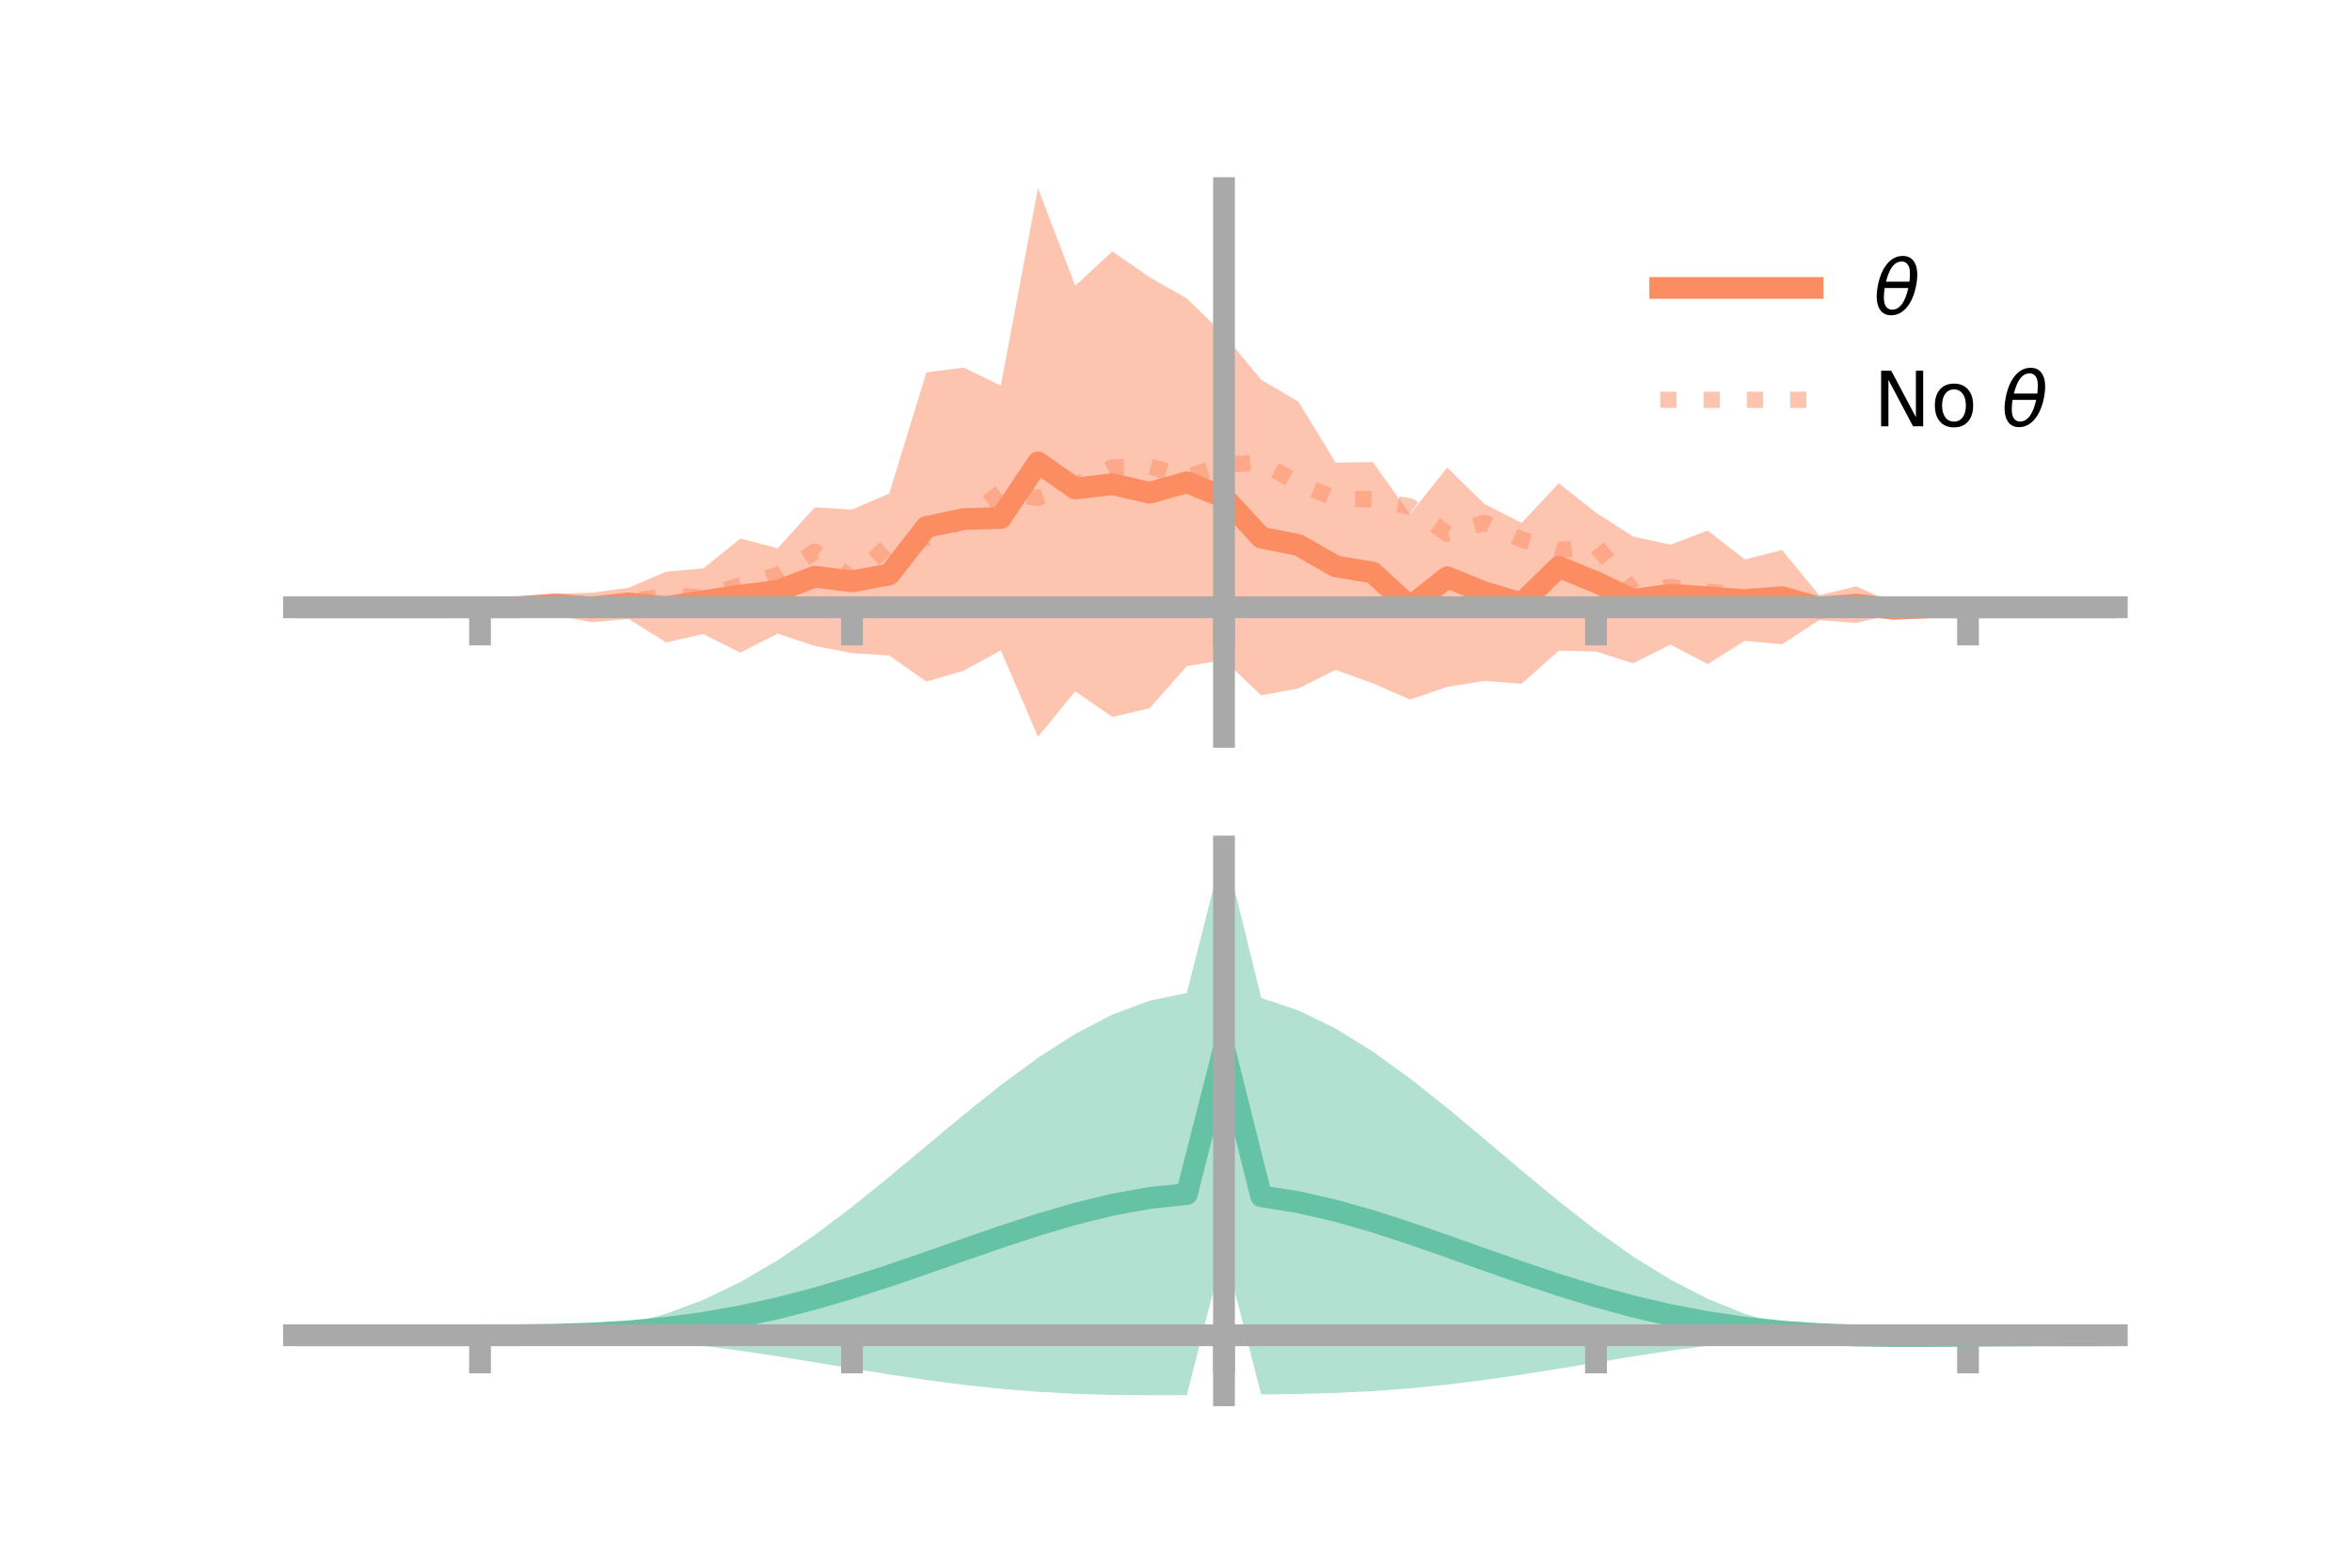 <?xml version="1.0" encoding="utf-8" standalone="no"?>
<!DOCTYPE svg PUBLIC "-//W3C//DTD SVG 1.1//EN"
  "http://www.w3.org/Graphics/SVG/1.1/DTD/svg11.dtd">
<!-- Created with matplotlib (https://matplotlib.org/) -->
<svg height="144pt" version="1.1" viewBox="0 0 216 144" width="216pt" xmlns="http://www.w3.org/2000/svg" xmlns:xlink="http://www.w3.org/1999/xlink">
 <defs>
  <style type="text/css">*{stroke-linecap:butt;stroke-linejoin:round;}</style>
 </defs>
 <g id="figure_1">
  <g id="patch_1">
   <path d="M 0 144 
L 216 144 
L 216 0 
L 0 0 
z
" style="fill:none;"/>
  </g>
  <g id="axes_1">
   <g id="patch_2">
    <path d="M 27 67.68 
L 194.4 67.68 
L 194.4 17.28 
L 27 17.28 
z
" style="fill:none;"/>
   </g>
   <g id="PolyCollection_1">
    <path clip-path="url(#p04931f44bc)" d="M 27 55.78 
L 27 55.78 
L 30.416 55.78 
L 33.833 55.78 
L 37.249 55.78 
L 40.665 55.78 
L 44.082 55.74 
L 47.498 55.75 
L 50.914 54.54 
L 54.331 54.443 
L 57.747 53.991 
L 61.163 52.511 
L 64.58 52.214 
L 67.996 49.463 
L 71.412 50.361 
L 74.829 46.604 
L 78.245 46.804 
L 81.661 45.334 
L 85.078 34.209 
L 88.494 33.76 
L 91.91 35.412 
L 95.327 17.28 
L 98.743 26.25 
L 102.159 23.088 
L 105.576 25.467 
L 108.992 27.412 
L 112.408 30.74 
L 115.824 34.886 
L 119.241 36.89 
L 122.657 42.498 
L 126.073 42.437 
L 129.49 47.228 
L 132.906 42.955 
L 136.322 46.287 
L 139.739 48.029 
L 143.155 44.383 
L 146.571 47.092 
L 149.988 49.285 
L 153.404 50.029 
L 156.82 48.733 
L 160.237 51.384 
L 163.653 50.521 
L 167.069 54.674 
L 170.486 53.854 
L 173.902 55.426 
L 177.318 55.764 
L 180.735 55.759 
L 184.151 55.78 
L 187.567 55.78 
L 190.984 55.78 
L 194.4 55.78 
L 194.4 55.78 
L 194.4 55.78 
L 190.984 55.78 
L 187.567 55.78 
L 184.151 55.78 
L 180.735 55.807 
L 177.318 55.799 
L 173.902 56.408 
L 170.486 57.217 
L 167.069 56.96 
L 163.653 59.181 
L 160.237 58.863 
L 156.82 61 
L 153.404 59.21 
L 149.988 60.927 
L 146.571 59.85 
L 143.155 59.769 
L 139.739 62.804 
L 136.322 62.541 
L 132.906 63.098 
L 129.49 64.263 
L 126.073 62.763 
L 122.657 61.534 
L 119.241 63.235 
L 115.824 63.874 
L 112.408 60.624 
L 108.992 61.185 
L 105.576 65.058 
L 102.159 65.853 
L 98.743 63.503 
L 95.327 67.68 
L 91.91 59.745 
L 88.494 61.606 
L 85.078 62.607 
L 81.661 60.208 
L 78.245 59.994 
L 74.829 59.334 
L 71.412 58.204 
L 67.996 59.95 
L 64.58 58.242 
L 61.163 59.012 
L 57.747 56.855 
L 54.331 57.153 
L 50.914 56.514 
L 47.498 55.799 
L 44.082 55.809 
L 40.665 55.78 
L 37.249 55.78 
L 33.833 55.78 
L 30.416 55.78 
L 27 55.78 
z
" style="fill:#fc8d62;fill-opacity:0.5;"/>
   </g>
   <g id="matplotlib.axis_1">
    <g id="xtick_1">
     <g id="line2d_1">
      <defs>
       <path d="M 0 0 
L 0 3.5 
" id="m21e30ea3df" style="stroke:#a9a9a9;stroke-width:2;"/>
      </defs>
      <g>
       <use style="fill:#a9a9a9;stroke:#a9a9a9;stroke-width:2;" x="44.082" xlink:href="#m21e30ea3df" y="55.78"/>
      </g>
     </g>
    </g>
    <g id="xtick_2">
     <g id="line2d_2">
      <g>
       <use style="fill:#a9a9a9;stroke:#a9a9a9;stroke-width:2;" x="78.245" xlink:href="#m21e30ea3df" y="55.78"/>
      </g>
     </g>
    </g>
    <g id="xtick_3">
     <g id="line2d_3">
      <g>
       <use style="fill:#a9a9a9;stroke:#a9a9a9;stroke-width:2;" x="112.408" xlink:href="#m21e30ea3df" y="55.78"/>
      </g>
     </g>
    </g>
    <g id="xtick_4">
     <g id="line2d_4">
      <g>
       <use style="fill:#a9a9a9;stroke:#a9a9a9;stroke-width:2;" x="146.571" xlink:href="#m21e30ea3df" y="55.78"/>
      </g>
     </g>
    </g>
    <g id="xtick_5">
     <g id="line2d_5">
      <g>
       <use style="fill:#a9a9a9;stroke:#a9a9a9;stroke-width:2;" x="180.735" xlink:href="#m21e30ea3df" y="55.78"/>
      </g>
     </g>
    </g>
   </g>
   <g id="matplotlib.axis_2"/>
   <g id="line2d_6">
    <path clip-path="url(#p04931f44bc)" d="M 27 55.78 
L 30.416 55.78 
L 33.833 55.78 
L 37.249 55.78 
L 40.665 55.78 
L 44.082 55.775 
L 47.498 55.774 
L 50.914 55.527 
L 54.331 55.798 
L 57.747 55.423 
L 61.163 55.762 
L 64.58 55.228 
L 67.996 54.707 
L 71.412 54.283 
L 74.829 52.969 
L 78.245 53.399 
L 81.661 52.771 
L 85.078 48.408 
L 88.494 47.683 
L 91.91 47.578 
L 95.327 42.48 
L 98.743 44.877 
L 102.159 44.471 
L 105.576 45.263 
L 108.992 44.298 
L 112.408 45.682 
L 115.824 49.38 
L 119.241 50.063 
L 122.657 52.016 
L 126.073 52.6 
L 129.49 55.746 
L 132.906 53.026 
L 136.322 54.414 
L 139.739 55.416 
L 143.155 52.076 
L 146.571 53.471 
L 149.988 55.106 
L 153.404 54.62 
L 156.82 54.866 
L 160.237 55.124 
L 163.653 54.851 
L 167.069 55.817 
L 170.486 55.535 
L 173.902 55.917 
L 177.318 55.782 
L 180.735 55.783 
L 184.151 55.78 
L 187.567 55.78 
L 190.984 55.78 
L 194.4 55.78 
" style="fill:none;stroke:#fc8d62;stroke-linecap:square;stroke-width:2;"/>
   </g>
   <g id="line2d_7">
    <path clip-path="url(#p04931f44bc)" d="M 27 55.78 
L 30.416 55.78 
L 33.833 55.78 
L 37.249 55.78 
L 40.665 55.78 
L 44.082 55.78 
L 47.498 55.781 
L 50.914 55.701 
L 54.331 55.531 
L 57.747 55.265 
L 61.163 54.743 
L 64.58 54.825 
L 67.996 53.763 
L 71.412 52.83 
L 74.829 50.679 
L 78.245 53.129 
L 81.661 50.049 
L 85.078 49.437 
L 88.494 47.789 
L 91.91 45.259 
L 95.327 45.736 
L 98.743 44.569 
L 102.159 42.931 
L 105.576 42.846 
L 108.992 43.817 
L 112.408 42.702 
L 115.824 42.48 
L 119.241 44.388 
L 122.657 45.797 
L 126.073 45.872 
L 129.49 46.53 
L 132.906 49.024 
L 136.322 48.018 
L 139.739 49.547 
L 143.155 50.549 
L 146.571 50.129 
L 149.988 54.276 
L 153.404 53.923 
L 156.82 54.355 
L 160.237 54.624 
L 163.653 55.383 
L 167.069 55.592 
L 170.486 55.625 
L 173.902 55.749 
L 177.318 55.758 
L 180.735 55.78 
L 184.151 55.78 
L 187.567 55.78 
L 190.984 55.78 
L 194.4 55.78 
" style="fill:none;stroke:#fc8d62;stroke-dasharray:1.5,2.475;stroke-dashoffset:0;stroke-opacity:0.5;stroke-width:1.5;"/>
   </g>
   <g id="patch_3">
    <path d="M 112.408 67.68 
L 112.408 17.28 
" style="fill:none;stroke:#a9a9a9;stroke-linecap:square;stroke-linejoin:miter;stroke-width:2;"/>
   </g>
   <g id="patch_4">
    <path d="M 194.4 67.68 
L 194.4 17.28 
" style="fill:none;"/>
   </g>
   <g id="patch_5">
    <path d="M 27 55.78 
L 194.4 55.78 
" style="fill:none;stroke:#a9a9a9;stroke-linecap:square;stroke-linejoin:miter;stroke-width:2;"/>
   </g>
   <g id="patch_6">
    <path d="M 27 17.28 
L 194.4 17.28 
" style="fill:none;"/>
   </g>
   <g id="legend_1">
    <g id="line2d_8">
     <path d="M 152.47 26.449 
L 166.47 26.449 
" style="fill:none;stroke:#fc8d62;stroke-linecap:square;stroke-width:2;"/>
    </g>
    <g id="line2d_9"/>
    <g id="text_1">
     <!-- $\theta$ -->
     <g transform="translate(172.07 28.899)scale(0.07 -0.07)">
      <defs>
       <path d="M 45.516 34.672 
L 14.453 34.672 
Q 12.359 20.062 14.5 13.875 
Q 17.188 6.25 24.469 6.25 
Q 31.781 6.25 37.359 13.922 
Q 42.234 20.656 45.516 34.672 
z
M 47.016 42.969 
Q 48.344 56.844 46.625 61.719 
Q 43.953 69.438 36.766 69.438 
Q 29.297 69.438 23.828 61.812 
Q 19.531 55.672 16.156 42.969 
z
M 38.188 76.766 
Q 49.906 76.766 54.594 66.406 
Q 59.281 56.109 55.719 37.844 
Q 52.203 19.625 43.453 9.281 
Q 34.766 -1.125 23.047 -1.125 
Q 11.281 -1.125 6.641 9.281 
Q 2 19.625 5.516 37.844 
Q 9.078 56.109 17.719 66.406 
Q 26.422 76.766 38.188 76.766 
z
" id="DejaVuSans-Oblique-952"/>
      </defs>
      <use transform="translate(0 0.234)" xlink:href="#DejaVuSans-Oblique-952"/>
     </g>
    </g>
    <g id="line2d_10">
     <path d="M 152.47 36.724 
L 166.47 36.724 
" style="fill:none;stroke:#fc8d62;stroke-dasharray:1.5,2.475;stroke-dashoffset:0;stroke-opacity:0.5;stroke-width:1.5;"/>
    </g>
    <g id="line2d_11"/>
    <g id="text_2">
     <!-- No $\theta$ -->
     <g transform="translate(172.07 39.174)scale(0.07 -0.07)">
      <defs>
       <path d="M 9.812 72.906 
L 23.094 72.906 
L 55.422 11.922 
L 55.422 72.906 
L 64.984 72.906 
L 64.984 0 
L 51.703 0 
L 19.391 60.984 
L 19.391 0 
L 9.812 0 
z
" id="DejaVuSans-78"/>
       <path d="M 30.609 48.391 
Q 23.391 48.391 19.188 42.75 
Q 14.984 37.109 14.984 27.297 
Q 14.984 17.484 19.156 11.844 
Q 23.344 6.203 30.609 6.203 
Q 37.797 6.203 41.984 11.859 
Q 46.188 17.531 46.188 27.297 
Q 46.188 37.016 41.984 42.703 
Q 37.797 48.391 30.609 48.391 
z
M 30.609 56 
Q 42.328 56 49.016 48.375 
Q 55.719 40.766 55.719 27.297 
Q 55.719 13.875 49.016 6.219 
Q 42.328 -1.422 30.609 -1.422 
Q 18.844 -1.422 12.172 6.219 
Q 5.516 13.875 5.516 27.297 
Q 5.516 40.766 12.172 48.375 
Q 18.844 56 30.609 56 
z
" id="DejaVuSans-111"/>
       <path id="DejaVuSans-32"/>
      </defs>
      <use transform="translate(0 0.234)" xlink:href="#DejaVuSans-78"/>
      <use transform="translate(74.805 0.234)" xlink:href="#DejaVuSans-111"/>
      <use transform="translate(135.986 0.234)" xlink:href="#DejaVuSans-32"/>
      <use transform="translate(167.773 0.234)" xlink:href="#DejaVuSans-Oblique-952"/>
     </g>
    </g>
   </g>
  </g>
  <g id="axes_2">
   <g id="patch_7">
    <path d="M 27 128.16 
L 194.4 128.16 
L 194.4 77.76 
L 27 77.76 
z
" style="fill:none;"/>
   </g>
   <g id="PolyCollection_2">
    <path clip-path="url(#p1b3f5a12c9)" d="M 27 122.653 
L 27 122.647 
L 30.416 122.648 
L 33.833 122.649 
L 37.249 122.649 
L 40.665 122.649 
L 44.082 122.649 
L 47.498 122.63 
L 50.914 122.505 
L 54.331 122.186 
L 57.747 121.596 
L 61.163 120.679 
L 64.58 119.404 
L 67.996 117.759 
L 71.412 115.759 
L 74.829 113.441 
L 78.245 110.863 
L 81.661 108.102 
L 85.078 105.249 
L 88.494 102.405 
L 91.91 99.673 
L 95.327 97.161 
L 98.743 94.97 
L 102.159 93.195 
L 105.576 91.92 
L 108.992 91.212 
L 112.408 77.76 
L 115.824 91.668 
L 119.241 92.809 
L 122.657 94.478 
L 126.073 96.592 
L 129.49 99.057 
L 132.906 101.77 
L 136.322 104.625 
L 139.739 107.516 
L 143.155 110.341 
L 146.571 113.006 
L 149.988 115.428 
L 153.404 117.541 
L 156.82 119.299 
L 160.237 120.682 
L 163.653 121.686 
L 167.069 122.32 
L 170.486 122.524 
L 173.902 122.527 
L 177.318 122.546 
L 180.735 122.58 
L 184.151 122.607 
L 187.567 122.625 
L 190.984 122.637 
L 194.4 122.643 
L 194.4 122.66 
L 194.4 122.66 
L 190.984 122.673 
L 187.567 122.698 
L 184.151 122.74 
L 180.735 122.806 
L 177.318 122.888 
L 173.902 122.915 
L 170.486 122.822 
L 167.069 122.769 
L 163.653 122.936 
L 160.237 123.22 
L 156.82 123.602 
L 153.404 124.066 
L 149.988 124.592 
L 146.571 125.153 
L 143.155 125.721 
L 139.739 126.265 
L 136.322 126.76 
L 132.906 127.184 
L 129.49 127.526 
L 126.073 127.779 
L 122.657 127.948 
L 119.241 128.044 
L 115.824 128.089 
L 112.408 114.752 
L 108.992 128.146 
L 105.576 128.16 
L 102.159 128.128 
L 98.743 128.027 
L 95.327 127.843 
L 91.91 127.568 
L 88.494 127.203 
L 85.078 126.759 
L 81.661 126.25 
L 78.245 125.699 
L 74.829 125.134 
L 71.412 124.582 
L 67.996 124.072 
L 64.58 123.626 
L 61.163 123.261 
L 57.747 122.986 
L 54.331 122.801 
L 50.914 122.698 
L 47.498 122.656 
L 44.082 122.649 
L 40.665 122.649 
L 37.249 122.649 
L 33.833 122.649 
L 30.416 122.65 
L 27 122.653 
z
" style="fill:#66c2a5;fill-opacity:0.5;"/>
   </g>
   <g id="matplotlib.axis_3">
    <g id="xtick_6">
     <g id="line2d_12">
      <g>
       <use style="fill:#a9a9a9;stroke:#a9a9a9;stroke-width:2;" x="44.082" xlink:href="#m21e30ea3df" y="122.649"/>
      </g>
     </g>
    </g>
    <g id="xtick_7">
     <g id="line2d_13">
      <g>
       <use style="fill:#a9a9a9;stroke:#a9a9a9;stroke-width:2;" x="78.245" xlink:href="#m21e30ea3df" y="122.649"/>
      </g>
     </g>
    </g>
    <g id="xtick_8">
     <g id="line2d_14">
      <g>
       <use style="fill:#a9a9a9;stroke:#a9a9a9;stroke-width:2;" x="112.408" xlink:href="#m21e30ea3df" y="122.649"/>
      </g>
     </g>
    </g>
    <g id="xtick_9">
     <g id="line2d_15">
      <g>
       <use style="fill:#a9a9a9;stroke:#a9a9a9;stroke-width:2;" x="146.571" xlink:href="#m21e30ea3df" y="122.649"/>
      </g>
     </g>
    </g>
    <g id="xtick_10">
     <g id="line2d_16">
      <g>
       <use style="fill:#a9a9a9;stroke:#a9a9a9;stroke-width:2;" x="180.735" xlink:href="#m21e30ea3df" y="122.649"/>
      </g>
     </g>
    </g>
   </g>
   <g id="matplotlib.axis_4"/>
   <g id="line2d_17">
    <path clip-path="url(#p1b3f5a12c9)" d="M 27 122.65 
L 30.416 122.649 
L 33.833 122.649 
L 37.249 122.649 
L 40.665 122.649 
L 44.082 122.649 
L 47.498 122.643 
L 50.914 122.601 
L 54.331 122.493 
L 57.747 122.291 
L 61.163 121.97 
L 64.58 121.515 
L 67.996 120.915 
L 71.412 120.171 
L 74.829 119.287 
L 78.245 118.281 
L 81.661 117.176 
L 85.078 116.004 
L 88.494 114.804 
L 91.91 113.62 
L 95.327 112.502 
L 98.743 111.498 
L 102.159 110.661 
L 105.576 110.04 
L 108.992 109.679 
L 112.408 96.256 
L 115.824 109.879 
L 119.241 110.426 
L 122.657 111.213 
L 126.073 112.186 
L 129.49 113.291 
L 132.906 114.477 
L 136.322 115.692 
L 139.739 116.89 
L 143.155 118.031 
L 146.571 119.08 
L 149.988 120.01 
L 153.404 120.803 
L 156.82 121.451 
L 160.237 121.951 
L 163.653 122.311 
L 167.069 122.545 
L 170.486 122.673 
L 173.902 122.721 
L 177.318 122.717 
L 180.735 122.693 
L 184.151 122.673 
L 187.567 122.661 
L 190.984 122.655 
L 194.4 122.651 
" style="fill:none;stroke:#66c2a5;stroke-linecap:square;stroke-width:2;"/>
   </g>
   <g id="patch_8">
    <path d="M 112.408 128.16 
L 112.408 77.76 
" style="fill:none;stroke:#a9a9a9;stroke-linecap:square;stroke-linejoin:miter;stroke-width:2;"/>
   </g>
   <g id="patch_9">
    <path d="M 194.4 128.16 
L 194.4 77.76 
" style="fill:none;"/>
   </g>
   <g id="patch_10">
    <path d="M 27 122.649 
L 194.4 122.649 
" style="fill:none;stroke:#a9a9a9;stroke-linecap:square;stroke-linejoin:miter;stroke-width:2;"/>
   </g>
   <g id="patch_11">
    <path d="M 27 77.76 
L 194.4 77.76 
" style="fill:none;"/>
   </g>
  </g>
 </g>
 <defs>
  <clipPath id="p04931f44bc">
   <rect height="50.4" width="167.4" x="27" y="17.28"/>
  </clipPath>
  <clipPath id="p1b3f5a12c9">
   <rect height="50.4" width="167.4" x="27" y="77.76"/>
  </clipPath>
 </defs>
</svg>
